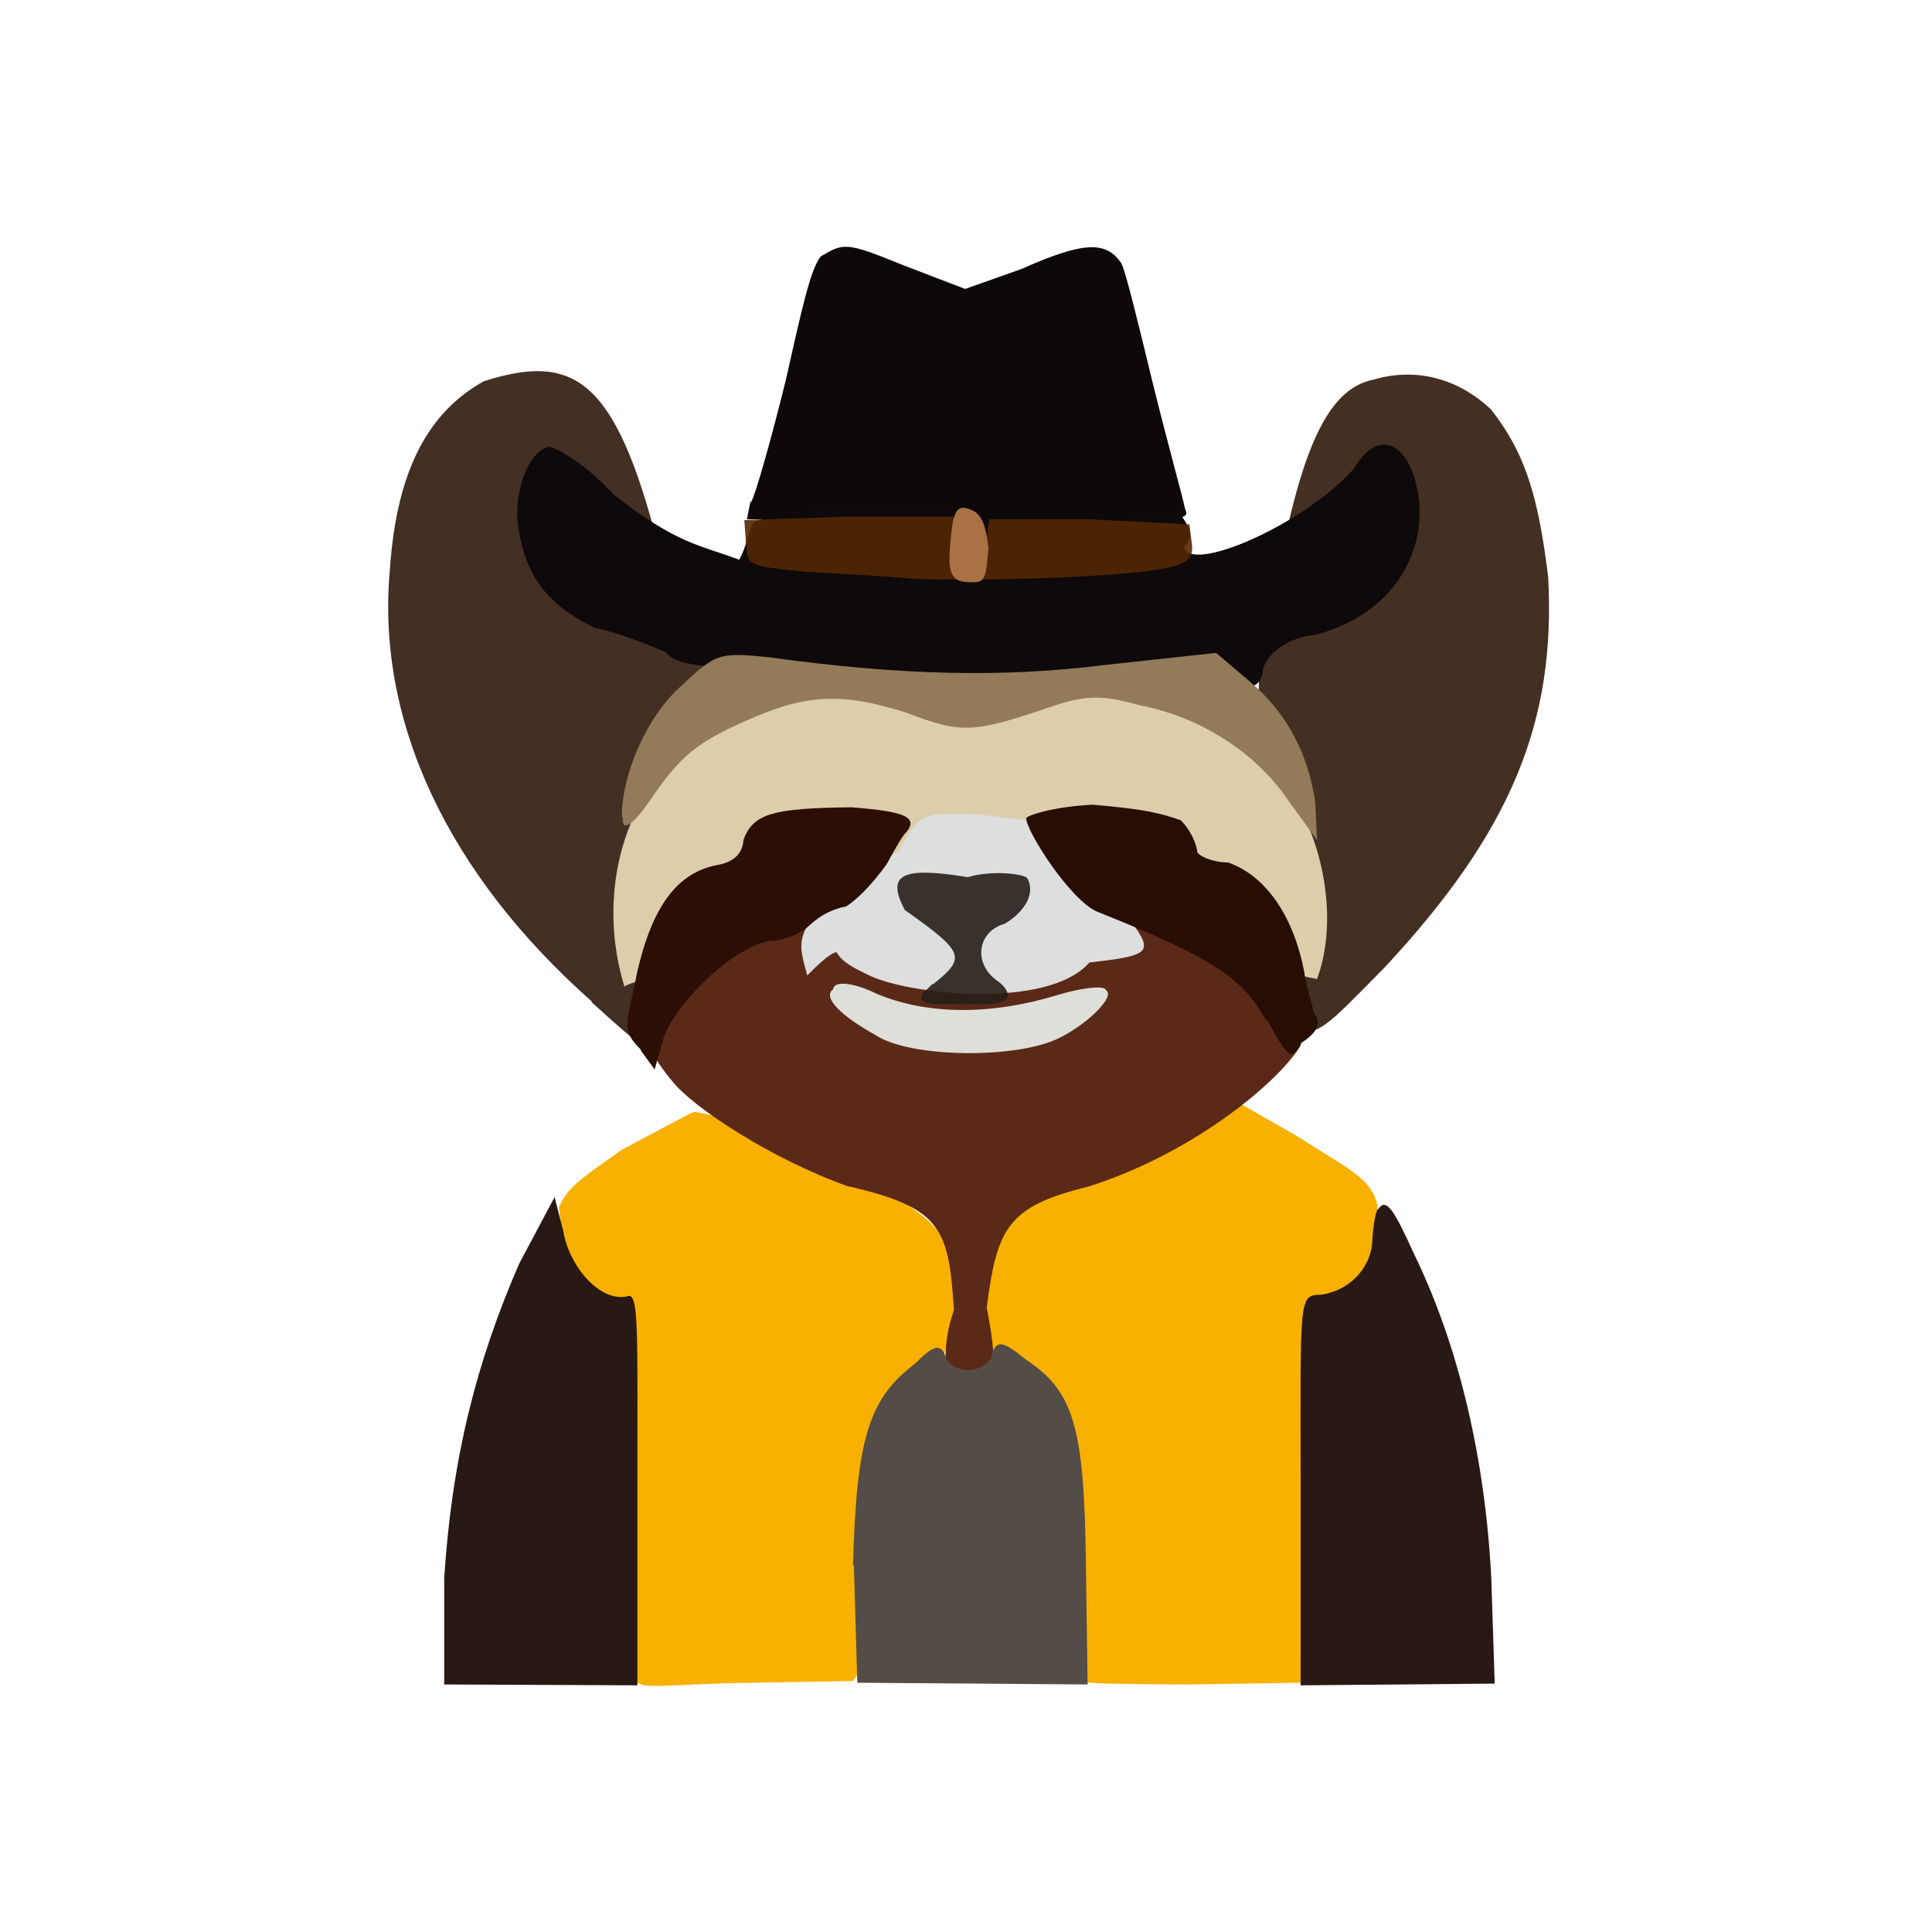 <?xml version="1.0" encoding="UTF-8"?>
<svg xmlns="http://www.w3.org/2000/svg" version="1.1" viewBox="0 0 224 224">
  <defs>
    <style>
      .cls-1 {
        fill: #280d05;
        opacity: 1;
      }

      .cls-1, .cls-2, .cls-3, .cls-4, .cls-5, .cls-6, .cls-7, .cls-8, .cls-9, .cls-10, .cls-11, .cls-12, .cls-13, .cls-14, .cls-15, .cls-16, .cls-17, .cls-18 {
        isolation: isolate;
      }

      .cls-2 {
        fill: #544c46;
        opacity: 1;
      }

      .cls-3 {
        fill: #261e19;
        opacity: .9;
      }

      .cls-19 {
        fill: #dddede;
      }

      .cls-4 {
        fill: #0e0808;
        opacity: 1;
      }

      .cls-5 {
        fill: #5b2917;
        opacity: 1;
      }

      .cls-6 {
        fill: #281915;
        opacity: 1;
      }

      .cls-7 {
        fill: #2b0e04;
        opacity: 1;
      }

      .cls-8 {
        fill: #432f23;
        opacity: 1;
      }

      .cls-9 {
        fill: #a87245;
        opacity: 1;
      }

      .cls-10 {
        fill: #937b5a;
        opacity: 1;
      }

      .cls-11 {
        opacity: 1;
      }

      .cls-11, .cls-12 {
        fill: #f8b100;
      }

      .cls-12 {
        opacity: 1;
      }

      .cls-13 {
        fill: #443022;
        opacity: 1;
      }

      .cls-14 {
        fill: #ddcdab;
        opacity: 1;
      }

      .cls-15 {
        fill: #0e090a;
        opacity: 1;
      }

      .cls-16 {
        fill: #dedfd8;
        opacity: 1;
      }

      .cls-17 {
        fill: #542704;
        opacity: .9;
      }

      .cls-18 {
        fill: #291915;
        opacity: 1;
      }
    </style>
  </defs>
  <!-- Generator: Adobe Illustrator 28.6.0, SVG Export Plug-In . SVG Version: 1.2.0 Build 709)  -->
  <g>
    <g id="_图层_1" data-name="图层_1">
      <g>
        <path class="cls-4" d="M87.1,58.2c.5-.9,2.3-7.2,4-14.1,1.8-8,2.9-13.1,4.1-14.4,2.6-1.5,2.8-1.7,9.4,1l7.3,2.8,6.5-2.3c7.2-3.2,9.8-3.3,11.6-.7.5.9,2,7.1,3.7,14.1,1.7,6.9,3.4,12.9,3.7,14.4.8,1.7-1,1.1-24.9,1.5l-25.9-.3.4-2"/>
        <path class="cls-8" d="M68.6,116.1c-16.6-14.7-25-32.4-23.4-50,.8-12.1,4.8-18.5,10.9-21.9,10.4-3.3,15.2-.4,20.2,19l5.8,13-2.2,14.8c-2,19.5-2,19.5-2.2,24.1.2,2.1-.5,4.7-1.2,5.7-1.5,1.1-1.5,1.2-7.9-4.6"/>
        <path class="cls-13" d="M150.7,118.3c.7-3.4-.3-8.2-1.1-11.5-.9-4-1.6-8-2.5-12-1.5-15-1.7-16,.3-24,3-17.6,6.1-25.7,11.9-26.8,4.8-1.4,9.7-.2,13.6,3.5,3.8,4.9,5.4,9.6,6.6,19.4.9,16.7-4.2,29.4-18.9,45.2-6.6,6.7-8.5,8.9-9.9,6.3"/>
        <path class="cls-12" d="M73.3,194c0-2.3-.9-5.7-1.1-8.3-.3-2.6-2-13.2-4-23.4-1.9-10.9-3.2-20.7-3.4-22.3,1-2.3,2.2-3.1,7.3-6.7,4-2.1,7.8-4.2,8.4-4.4,1.4.2,6.5,1.2,14.2,5.1,13.8,6.6,16.3,9.3,16.3,15.6-.3,3.8-8.8,37.5-10.8,43.4l-1.3,1.9-11.8.2c-12,.2-13,1.1-13.8-.9"/>
        <path class="cls-11" d="M125.1,194.9c0-.9,0-2.2-.4-3.2.3-1.3,0-2.9-1.1-4.8-2.3-4.4-9.5-30.3-10.3-36-.5-8.5.7-10.6,11.5-15.5,5.3-2.6,11-4.9,14.4-7.5l3.8-.4,7.5,4.3c8.7,5.6,10.7,5.3,8.5,15-1.2,5.8-2.9,15.6-4.2,22.4-1.5,7.2-3.1,15.9-3.8,19.1l-.2,6.8-12.8.2c-6.3,0-11.5-.1-12.8-.3"/>
        <path class="cls-18" d="M150.8,172.6c0-22.7-.3-22.4,2.5-22.5,3.9-.7,5.7-3.8,5.8-6.1.1-2.2.5-3.9.7-3.8.9-1.4,1.8,0,4.2,5.3,5.2,10.7,8.2,23.8,8.9,37.4l.4,12.3-22.5.2v-22.8"/>
        <path class="cls-14" d="M72.4,114.4c-3.2-10.3-.5-23,9.1-29,2.1-1.3,4.3-2.2,6.4-3.5.9-.5,1.8-1.1,2.7-1.4,1.3-.5,2.7-.4,4.1-.4,9.6.1,19.3.2,28.9.4,4.2,0,8.5.1,12.6,1.3,6.4,1.9,11.8,6.6,14.8,12.5,2.8,5.5,3.9,13.3,1.7,19.2-2-.3-3.9-1.1-6-1.2-4.8-.2-9.6-.3-14.4-.3-10.2,0-20.3.2-30.5.5s-10.2.4-15.2.6-10.2-.6-14.1,1.2"/>
        <path class="cls-15" d="M113.1,78.5c-.2-.3-7.9-.5-17.1-1.2-13.5.4-17.6,0-18.8-1.7-2.4-1-5.7-2.3-8.2-2.8-5.7-2.7-8.1-6.2-8.9-11.7-.6-3.4.9-8.5,3.3-9.2.1-.6,4.2,1.5,7.7,5.4,7.5,5.9,10.2,5.9,14.6,7.6,1-1.8.8-2.7,1.3-3.3.2-2.1,1.4-.7,9.1-3.2,13,.7,38.8,2,40.5.8,1.1,1.8,2.1,2.6.7,4.2.6,3.2,14-2.6,19.7-9.1,3.2-5.4,7.1-2.3,7.6,4.5.2,7-4.4,12.8-12.1,14.8-2.9.2-5.9,2.2-6.1,4.3-.4,2.5-2,2.4-16.8.9-9,0-16.6-.2-16.6-.4"/>
        <path class="cls-5" d="M110,159.8c-.4-.4-.8-4,.6-7.9-.6-9.6-1.5-11.9-12.4-14.4-8.7-3.1-17.9-9.1-20.3-12.2-4.5-5.4-4.3-8.6,1.1-15.1,4.9-3.4,7.5-4.3,9.3-4.6,2.5-.2,12.4-.6,22.5-1.6,9.9-.3,20.1-1.1,22.7,0,8.6.4,19.8,11.1,17.2,17.4-2.9,4.5-12.8,12.5-24.6,16.2-9.4,2.3-10.5,4.9-11.7,14,1.7,8.6.4,8.9-1.4,9.1-1,.3-2.4,0-3-.9"/>
        <path class="cls-6" d="M51.5,183c.9-13.9,3.7-25,8.7-36.5l4.1-7.7,1,3.9c.7,4.2,4.3,8.3,7.4,7.6,1.4-.6,1.2,3.6,1.2,22.2v22.9c0,0-22.4-.1-22.4-.1v-12.1"/>
        <path class="cls-19" d="M100.8,113.1c-1.9-.9-3.2-1.6-3.8-2.7-.1,0-.8,0-3.4,2.7-.9-3.3-1.4-4.4,1.6-8,2.7-1.6,5.8-5,9-6.4,2.5-4.7,2.8-4.4,9.1-4.3l5.6.7,5,4.5c2.6,3.2,5.5,6.6,7.2,7.2,2.8,3.7,2.1,4-4.8,4.8-4.8,5.5-21,3.7-25.5,1.5"/>
        <path class="cls-17" d="M105.7,67.1c-2.9-.3-8.6-.6-12.3-.8-6.8-.7-6.7-.7-6.9-3.2l-.2-2.8,12.1-.4h12.2c0-.1.3,3.2.3,3.2-.5,2.9,0,3.6,1.7,3.7,1.5-.2,1.8-.6,1.6-3.3l.5-3.3h11.4s11.8.6,11.8.6l.3,2.3c.2,1.9-.7,2.5-5.1,3.1-6,.8-20.3,1.2-27.3.9"/>
        <path class="cls-10" d="M72.1,94.7c0-5,2.9-11.6,6.8-15.1,4.1-3.8,4.3-4,10.2-3.4,15.3,2.1,27,2.4,39,.9l12.9-1.4,4,3.4c4.2,3.6,6.7,8.3,7.5,14l.2,4.3-3.2-4.4c-3.8-5.7-10.2-9.8-17.2-11.2-4.1-1.1-6.1-1.4-10.6.2-8.9,3-10.2,3.1-16.7.6-7.6-2.4-11.8-2.1-18.8,1.1-5.4,2.4-7.4,4-10.9,9.2-2.1,3-3.2,3.5-3.1,1.9"/>
        <path class="cls-7" d="M74.3,121.7c-2.4-2.4-1.6-2.9-.4-9.1,1.8-7.7,4.7-11.4,9.2-12.3,1.9-.3,3-1.3,3.1-2.9,1.1-3.1,3.5-3.7,12.5-3.8,6.5.5,8,1.2,6.1,3.2-.4.5-1.4,2.3-2,3.4-.8,1.1-2.7,3.6-4.7,4.9-2.7.5-4.1,2.1-4.6,2.5-1.1.8-2.8,1.5-4.4,1.5-4.2.9-10.2,6.6-12.1,11l-1.1,3.9-1.6-2.2"/>
        <path class="cls-1" d="M146.8,118.3c-2.7-4.8-5.8-7.1-19.6-12.6-3.2-1.4-8.3-9.5-8.2-10.8-.2-.3,3.2-1.4,7.7-1.6,6,.5,7.9,1,10.2,1.8,1,1,1.7,2.4,1.9,3.5-.2.5,1.7,1.4,3.6,1.4,4.5,1.6,7.6,6.4,8.8,12.6.2,1.6,1,4,1.1,4.7.7,1.1.9,2.1-1.4,3.6-1.2,2-1.4,2.1-4-2.7"/>
        <path class="cls-16" d="M101.5,120c-4-2.2-6.2-4.4-4.9-5.3.1-1.1,2.6-.7,5,.5,5.9,2.5,13.3,2.5,20.9.2,2.9-.9,5.7-1.2,5.7-.6,1.2.6-1.9,3.8-5.3,5.5-4.8,2.5-17.4,2.4-21.4-.3"/>
        <path class="cls-2" d="M98.9,181.5c.4-14.9,1.9-19.4,7.2-23.4,2-2,3-2.6,3.6-.6,1,1.8,4,1.8,5.2,0,.5-2.3,1.3-2.1,4,.1,5.6,3.7,6.8,7.8,7,23.5l.2,14.2-26.7-.2-.4-13.6"/>
        <path class="cls-3" d="M108.2,114.1c3.9-3.1,3.6-3.7-3.3-8.6-2.1-4-.6-5.1,7.3-3.8,3.1-.9,6.6-.3,6.9.1,1,1.8-.3,3.9-2.6,5.3-3.2.9-3.7,4.6-.9,6.6,1.3.9,2,2.3,0,2.6s-4.1,0-6.1.1c-.5,0-1.1,0-1.6,0-2.1-.4-.7-1.4.2-2.3"/>
        <path class="cls-9" d="M110.2,62.7c.3-3.3.7-4.2,2.1-3.7,1.4.4,2,1.6,2.3,4.6-.3,3.6-.4,4-2.1,3.9-2.1,0-2.7-.8-2.3-4.7"/>
      </g>
    </g>
  </g>
</svg>